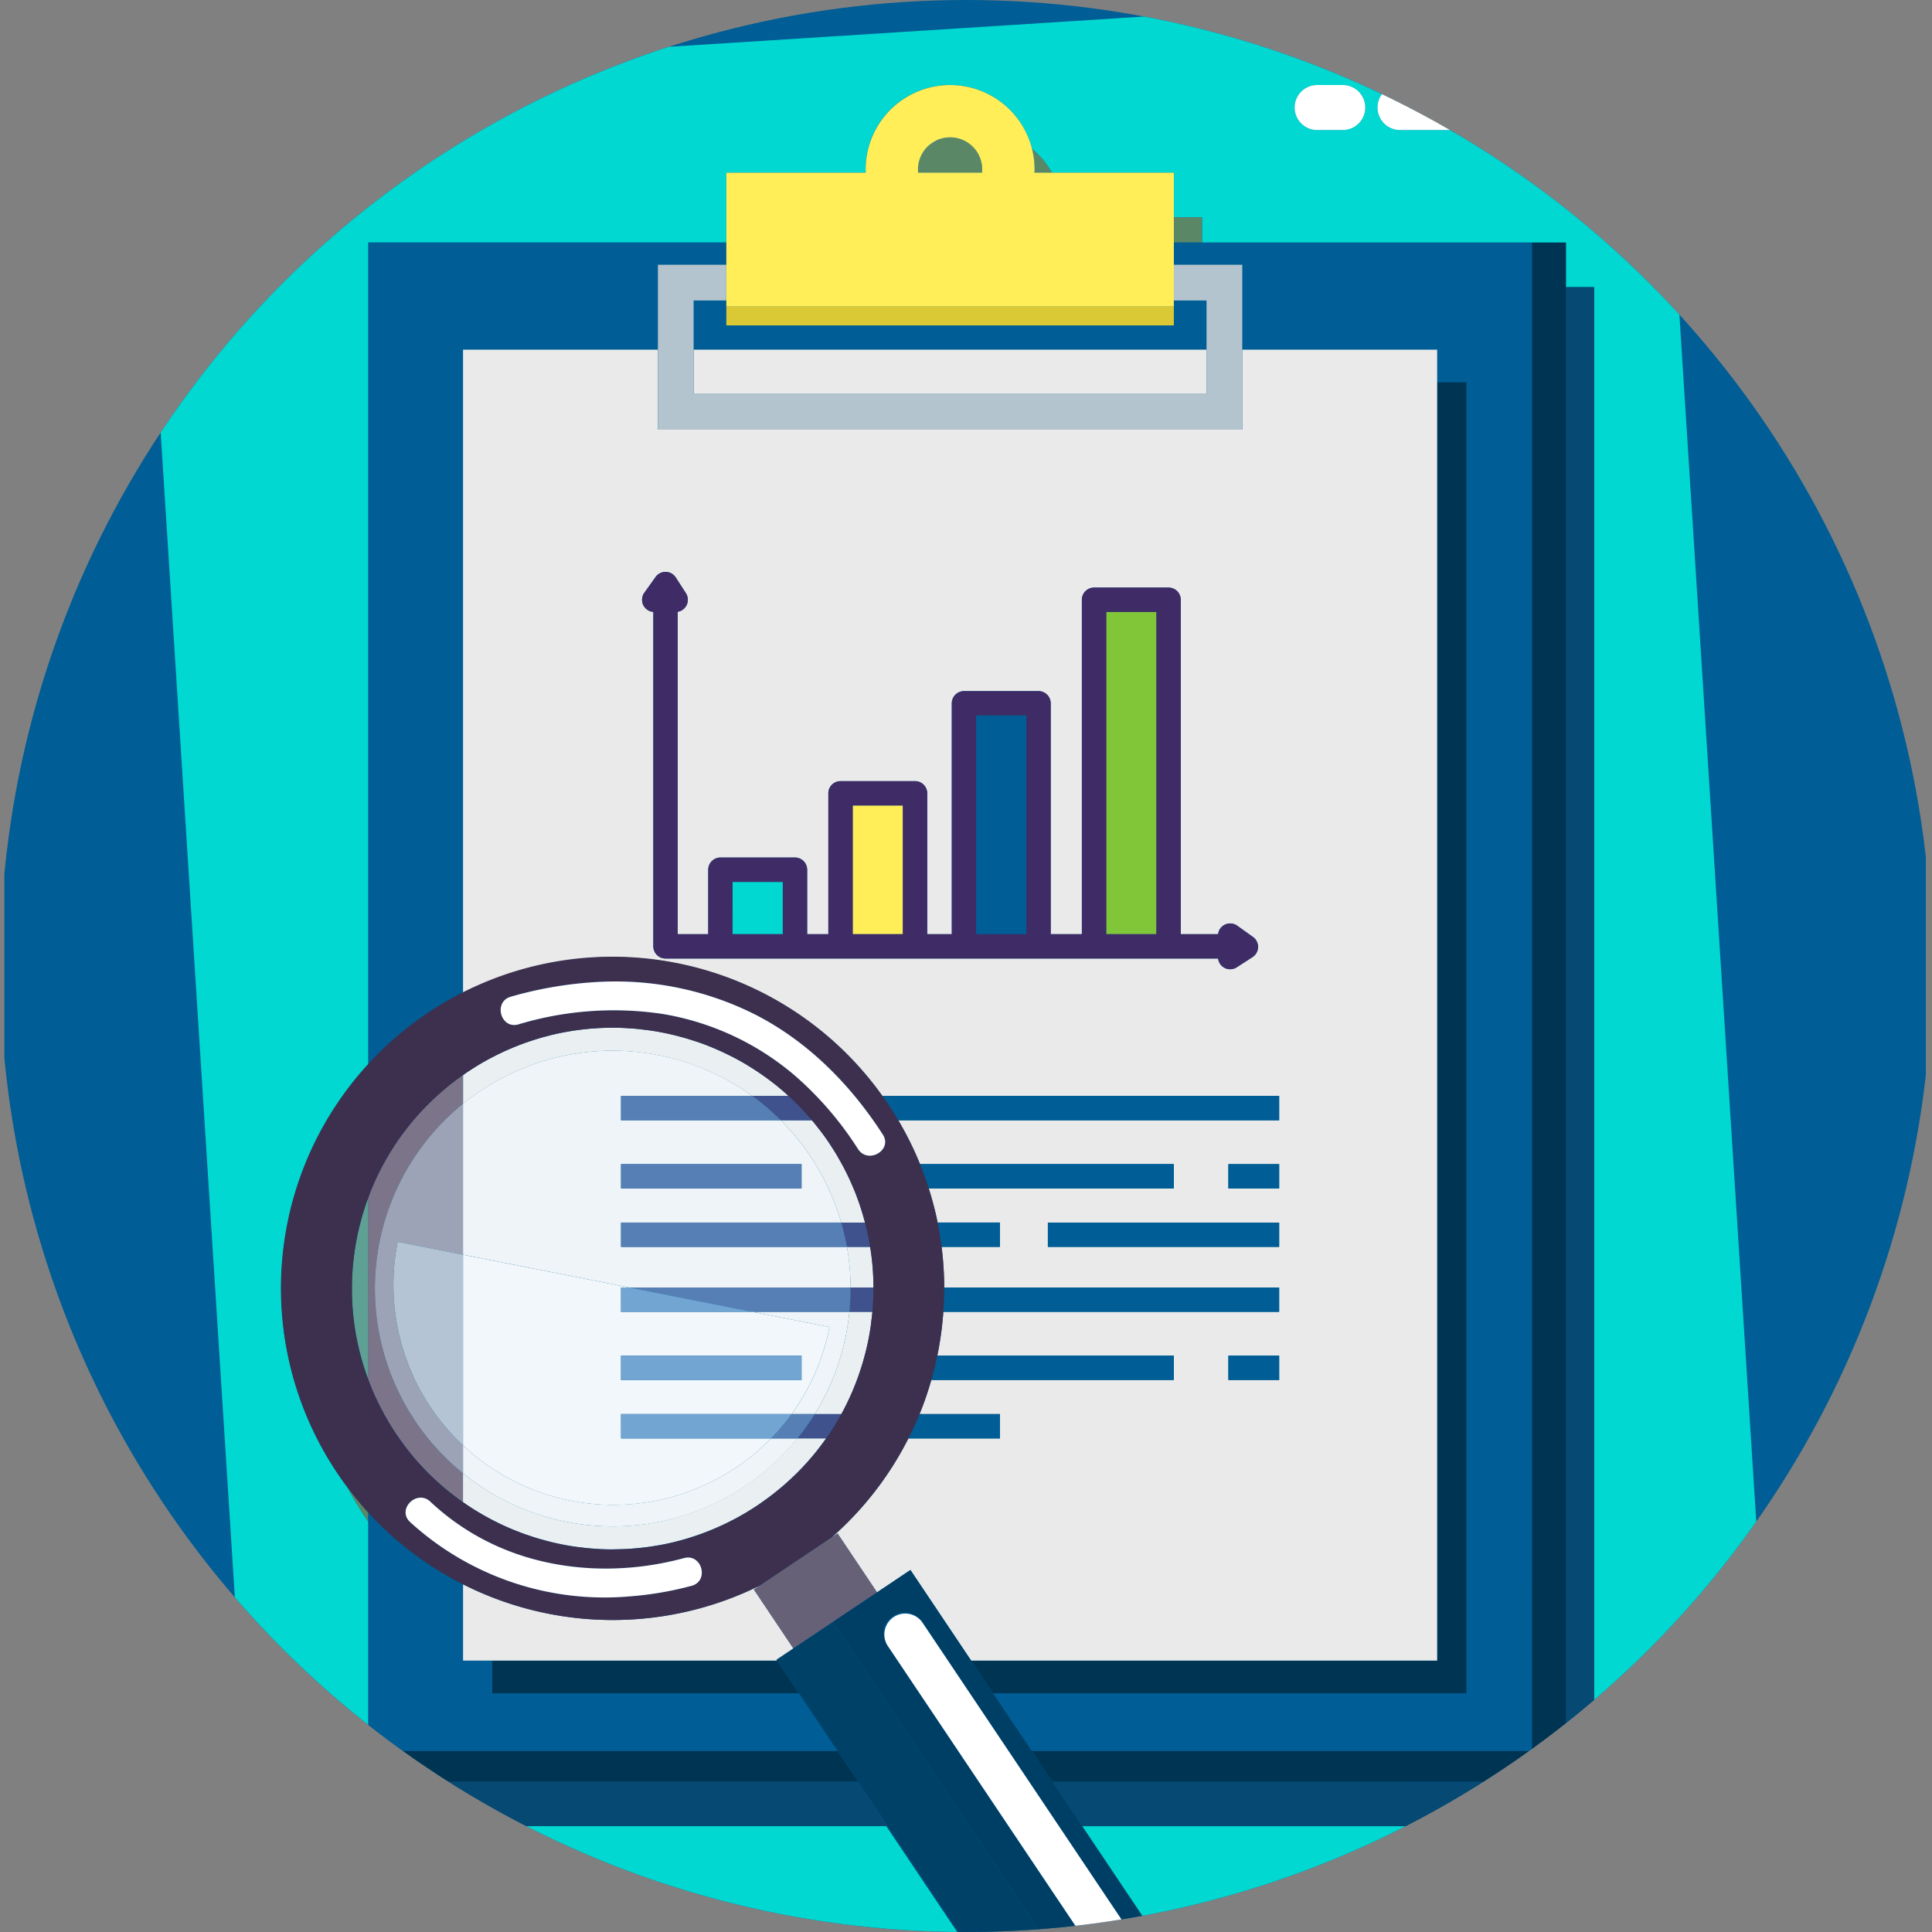 <svg xmlns="http://www.w3.org/2000/svg" xmlns:xlink="http://www.w3.org/1999/xlink" width="295" height="295" viewBox="0 0 295 295">
  <rect x="0" y="0" width="295" height="295" fill="#808080" stroke="none"/>
  <defs>
    <clipPath id="clip-path">
      <circle id="Elipse_5878" data-name="Elipse 5878" cx="147.5" cy="147.5" r="147.5" transform="translate(179.336 408)" fill="#fff"/>
    </clipPath>
  </defs>
  <g id="Enmascarar_grupo_87" data-name="Enmascarar grupo 87" transform="translate(-179.336 -408)" clip-path="url(#clip-path)">
    <g id="Grupo_1017050" data-name="Grupo 1017050" transform="translate(180 388.023)">
      <path id="Trazado_717244" data-name="Trazado 717244" d="M293.392,366.74H0V0H293.392V366.74" transform="translate(0.001 0.002)" fill="#005d95"/>
      <path id="Trazado_717245" data-name="Trazado 717245" d="M186.264,1983.638a8.751,8.751,0,1,0,2.81,17.033L188,1983.812A8.827,8.827,0,0,0,186.264,1983.638Z" transform="translate(-150.065 -1676.904)" fill="none"/>
      <path id="Trazado_717246" data-name="Trazado 717246" d="M326.885,186.259c-.041-.044-.072-.1-.114-.139a4.374,4.374,0,0,0-6.187,0,4.416,4.416,0,0,0-.47.57Z" transform="translate(-270.614 -156.257)" fill="none"/>
      <path id="Trazado_717247" data-name="Trazado 717247" d="M1652.072,294.525a8.751,8.751,0,1,0-6.187-14.938,8.889,8.889,0,0,0-.776.9l.727,11.417c.017.017.032.037.049.054A8.713,8.713,0,0,0,1652.072,294.525Z" transform="translate(-1390.723 -234.186)" fill="none"/>
      <path id="Trazado_717248" data-name="Trazado 717248" d="M1633.555,304.734a8.707,8.707,0,0,0,2.514,6.133l-.727-11.417A8.688,8.688,0,0,0,1633.555,304.734Z" transform="translate(-1380.955 -253.145)" fill="#9bcbac"/>
      <path id="Trazado_717249" data-name="Trazado 717249" d="M360.612,147.274a12.494,12.494,0,0,1,5.241-10.173l-1.523-23.913L170.274,125.546a6.256,6.256,0,1,1-11.218.714l-26.832,1.709L149.468,398.75a12.5,12.5,0,0,1,1.563,24.545l1.353,21.237,122.389-7.794-28.314-42.234h-74.8V387.7h-4.307V348.007c-.139-.2-.283-.4-.42-.6a51.194,51.194,0,0,1-2.724-4.581q-.815-1.086-1.582-2.225a50.628,50.628,0,0,1,4.726-62.383V152.694h54.66V142.026h21.291c-.006-.161-.025-.319-.025-.481a12.895,12.895,0,0,1,25.4-3.163,12.954,12.954,0,0,1,3.05,3.645h18.623v6.807h4.307v3.861h55.557V159.5h4.308v235H276.351L293.41,419.95c.118.291.223.577.32.859l3.987,5.948a11.956,11.956,0,0,1,.5,8.489l86.272-5.494L367.2,158.3A12.512,12.512,0,0,1,360.612,147.274ZM185.25,420.687h23.981a3.439,3.439,0,1,1,0,6.878H185.25a3.439,3.439,0,1,1,0-6.878Zm-12.66,0H176.5a3.439,3.439,0,0,1,0,6.878H172.59a3.439,3.439,0,1,1,0-6.878ZM316.14,135.521h-3.908a3.439,3.439,0,0,1,0-6.878h3.908a3.439,3.439,0,0,1,0,6.878Zm32.733,0h-23.98a3.439,3.439,0,1,1,0-6.878h23.98a3.439,3.439,0,1,1,0,6.878Z" transform="translate(-111.778 -95.685)" fill="#01d8d1"/>
      <path id="Trazado_717250" data-name="Trazado 717250" d="M245.325,1984.76l1.074,16.86a8.749,8.749,0,0,0-1.074-16.86Z" transform="translate(-207.39 -1677.853)" fill="#9bcbac"/>
      <path id="Trazado_717251" data-name="Trazado 717251" d="M314.866,196.979a4.375,4.375,0,1,0,7.583-2.955l-6.771.431A4.337,4.337,0,0,0,314.866,196.979Z" transform="translate(-266.178 -164.021)" fill="#9bcbac"/>
      <path id="Trazado_717252" data-name="Trazado 717252" d="M911.574,268.135a12.871,12.871,0,0,1,1.658-1.077A4.9,4.9,0,0,0,911.574,268.135Z" transform="translate(-770.616 -225.762)" fill="#9bcbac"/>
      <path id="Trazado_717253" data-name="Trazado 717253" d="M456.339,2108.656H480.32a3.439,3.439,0,1,0,0-6.878H456.339a3.439,3.439,0,1,0,0,6.878Z" transform="translate(-382.867 -1776.776)" fill="#fff"/>
      <path id="Trazado_717254" data-name="Trazado 717254" d="M374.468,2108.656h3.908a3.439,3.439,0,0,0,0-6.878h-3.908a3.439,3.439,0,1,0,0,6.878Z" transform="translate(-313.656 -1776.776)" fill="#fff"/>
      <path id="Trazado_717255" data-name="Trazado 717255" d="M1452.91,2212.154a3.439,3.439,0,1,0,0,6.878h23.981a3.439,3.439,0,1,0,0-6.878Z" transform="translate(-1225.337 -1870.084)" fill="#fff"/>
      <path id="Trazado_717256" data-name="Trazado 717256" d="M1371.039,2212.154a3.439,3.439,0,0,0,0,6.878h3.908a3.439,3.439,0,1,0,0-6.878Z" transform="translate(-1156.126 -1870.084)" fill="#fff"/>
      <path id="Trazado_717257" data-name="Trazado 717257" d="M1383.384,213.133H1359.4a3.439,3.439,0,1,0,0,6.878h23.98a3.439,3.439,0,1,0,0-6.878Z" transform="translate(-1146.289 -180.176)" fill="#fff"/>
      <path id="Trazado_717258" data-name="Trazado 717258" d="M1281.441,213.133h-3.908a3.439,3.439,0,0,0,0,6.878h3.908a3.439,3.439,0,0,0,0-6.878Z" transform="translate(-1077.078 -180.176)" fill="#fff"/>
      <path id="Trazado_717259" data-name="Trazado 717259" d="M353.653,1326.2c.051-.175.105-.348.159-.521C353.758,1325.855,353.7,1326.028,353.653,1326.2Z" transform="translate(-298.967 -1120.689)" fill="#5a8867"/>
      <path id="Trazado_717260" data-name="Trazado 717260" d="M344.4,1375c.012-.121.026-.242.039-.363C344.421,1374.755,344.407,1374.876,344.4,1375Z" transform="translate(-291.14 -1162.072)" fill="#5a8867"/>
      <rect id="Rectángulo_375559" data-name="Rectángulo 375559" width="4.307" height="3.861" transform="translate(178.574 53.148)" fill="#5a8867"/>
      <path id="Trazado_717261" data-name="Trazado 717261" d="M345.743,1363.168c.022-.159.044-.318.068-.477C345.787,1362.85,345.765,1363.009,345.743,1363.168Z" transform="translate(-292.28 -1151.975)" fill="#5a8867"/>
      <path id="Trazado_717262" data-name="Trazado 717262" d="M1015.06,279.759h2.667a12.953,12.953,0,0,0-3.05-3.645,12.883,12.883,0,0,1,.407,3.163C1015.085,279.44,1015.066,279.6,1015.06,279.759Z" transform="translate(-857.776 -233.418)" fill="#5a8867"/>
      <path id="Trazado_717263" data-name="Trazado 717263" d="M902.179,270.233h9.762c.015-.159.024-.319.024-.481a4.9,4.9,0,0,0-6.7-4.564,12.875,12.875,0,0,0-1.658,1.076,4.891,4.891,0,0,0-1.457,3.487C902.155,269.914,902.164,270.075,902.179,270.233Z" transform="translate(-762.653 -223.892)" fill="#5a8867"/>
      <path id="Trazado_717264" data-name="Trazado 717264" d="M513.328,1927.5l-3.987-5.947c3.189,9.324-5.031,14.216-5.031,14.216a19.331,19.331,0,0,1-2.49,1.423l-.029.014c-.263.124-.522.237-.777.342l-.053.022c-.25.1-.5.192-.739.275l-.063.022c-.242.081-.479.153-.713.217l-.059.016q-.353.094-.695.165l-.049.01q-.346.07-.681.117l-.032,0q-.343.047-.674.071h-.006a9.7,9.7,0,0,1-6.957-2.264l0,0c-.1-.083-.2-.164-.286-.245l-.014-.012c-.087-.078-.171-.154-.25-.229l-.024-.023c-.076-.073-.148-.143-.217-.212l-.026-.026c-.066-.067-.129-.132-.188-.2l-.029-.031c-.055-.06-.108-.118-.157-.173l-.031-.036c-.046-.052-.089-.1-.128-.149l-.027-.032c-.038-.045-.073-.088-.1-.127l-.022-.028-.079-.1-.021-.028-.053-.07-.014-.02-.044-.062-30.811-45.958h-70.49v6.806h74.8l28.314,42.234,2.5,3.725.044.063.014.019.053.07.02.027.077.1.026.033.1.121.034.039.123.145.034.039.155.17.032.035.183.189.031.033.212.207.029.028c.078.074.159.148.245.225l.021.017q.134.119.28.24l.01.008a10,10,0,0,0,3.738,1.957,9.592,9.592,0,0,0,3.213.3h.009q.33-.025.672-.07l.034-.005q.334-.046.679-.116l.051-.011c.227-.047.458-.1.692-.164l.062-.017q.351-.1.71-.216l.067-.023q.362-.123.735-.273l.06-.026c.253-.1.509-.215.769-.338l.039-.019q.4-.191.817-.415l-.006-.009a19.359,19.359,0,0,0,1.671-1,13.216,13.216,0,0,0,5.214-6.586A11.956,11.956,0,0,0,513.328,1927.5Z" transform="translate(-327.39 -1596.43)" fill="#064972"/>
      <path id="Trazado_717265" data-name="Trazado 717265" d="M348.027,1350.732c-.016.081-.034.162-.049.243.006-.03.01-.06.016-.09C348,1350.834,348.017,1350.784,348.027,1350.732Z" transform="translate(-294.169 -1141.866)" fill="#5a8867"/>
      <path id="Trazado_717266" data-name="Trazado 717266" d="M350.583,1337.592c.043-.175.091-.348.136-.522C350.674,1337.244,350.626,1337.417,350.583,1337.592Z" transform="translate(-296.372 -1130.316)" fill="#5a8867"/>
      <path id="Trazado_717267" data-name="Trazado 717267" d="M357.317,1315.111c.051-.15.1-.3.156-.448C357.42,1314.812,357.369,1314.962,357.317,1315.111Z" transform="translate(-302.064 -1111.374)" fill="#5a8867"/>
      <path id="Trazado_717268" data-name="Trazado 717268" d="M1034.781,640.887l4.563,6.806h78.173v-235h-4.308v228.2Z" transform="translate(-874.771 -348.873)" fill="#064972"/>
      <path id="Trazado_717269" data-name="Trazado 717269" d="M357.338,1485.757c-.078-.214-.155-.428-.228-.643C357.184,1485.329,357.261,1485.543,357.338,1485.757Z" transform="translate(-301.889 -1255.468)" fill="#5a8867"/>
      <path id="Trazado_717270" data-name="Trazado 717270" d="M353.421,1473.476c-.053-.173-.1-.347-.153-.521C353.318,1473.129,353.368,1473.3,353.421,1473.476Z" transform="translate(-298.641 -1245.189)" fill="#5a8867"/>
      <path id="Trazado_717271" data-name="Trazado 717271" d="M343.2,1400.45c0-.075,0-.15,0-.225C343.2,1400.3,343.2,1400.375,343.2,1400.45Z" transform="translate(-290.129 -1183.706)" fill="#5a8867"/>
      <path id="Trazado_717272" data-name="Trazado 717272" d="M350.257,1461.541q-.067-.266-.131-.534Q350.189,1461.274,350.257,1461.541Z" transform="translate(-295.985 -1235.089)" fill="#5a8867"/>
      <path id="Trazado_717273" data-name="Trazado 717273" d="M339.089,1598.242a51.206,51.206,0,0,0,2.724,4.581c.137.2.281.4.42.6v-1.387Q340.585,1600.234,339.089,1598.242Z" transform="translate(-286.655 -1351.103)" fill="#5a8867"/>
      <path id="Trazado_717274" data-name="Trazado 717274" d="M345.657,1437.253c-.015-.1-.028-.2-.042-.3C345.629,1437.053,345.642,1437.153,345.657,1437.253Z" transform="translate(-292.172 -1214.754)" fill="#5a8867"/>
      <path id="Trazado_717275" data-name="Trazado 717275" d="M343.436,1413.274a.059.059,0,0,1,0-.007A.059.059,0,0,0,343.436,1413.274Z" transform="translate(-290.33 -1194.731)" fill="#5a8867"/>
      <path id="Trazado_717276" data-name="Trazado 717276" d="M344.288,1425.585c0-.045-.01-.09-.014-.135C344.278,1425.495,344.283,1425.54,344.288,1425.585Z" transform="translate(-291.038 -1205.03)" fill="#5a8867"/>
      <path id="Trazado_717277" data-name="Trazado 717277" d="M347.82,1450.413c-.01-.052-.022-.1-.033-.156C347.8,1450.309,347.81,1450.361,347.82,1450.413Z" transform="translate(-294.008 -1226.001)" fill="#5a8867"/>
      <path id="Trazado_717278" data-name="Trazado 717278" d="M1090.81,598.986h-76.369l3.145,4.691h78.428v-235h-5.2Z" transform="translate(-857.576 -311.664)" fill="#003453"/>
      <path id="Trazado_717279" data-name="Trazado 717279" d="M431.075,1858.1H359.424v4.691h74.8Z" transform="translate(-303.845 -1570.781)" fill="#003453"/>
      <path id="Trazado_717280" data-name="Trazado 717280" d="M368.553,486.349a51.051,51.051,0,0,1,5.329-3.108V385.029H403.64V372.068h10.443v-3.4h-54.66V494.194A50.712,50.712,0,0,1,368.553,486.349Z" transform="translate(-303.845 -311.663)" fill="#005d95"/>
      <path id="Trazado_717281" data-name="Trazado 717281" d="M372.346,1280.771c.055-.107.114-.212.17-.318C372.46,1280.558,372.4,1280.664,372.346,1280.771Z" transform="translate(-314.769 -1082.453)" fill="#624153"/>
      <path id="Trazado_717282" data-name="Trazado 717282" d="M361.82,1304.2c.03-.075.059-.152.09-.227C361.879,1304.05,361.85,1304.126,361.82,1304.2Z" transform="translate(-305.871 -1102.339)" fill="#624153"/>
      <path id="Trazado_717283" data-name="Trazado 717283" d="M377.872,1270.055c.086-.148.172-.3.26-.444Q378,1269.833,377.872,1270.055Z" transform="translate(-319.441 -1073.289)" fill="#624153"/>
      <path id="Trazado_717284" data-name="Trazado 717284" d="M438.579,1601.681c-.193-.151-.388-.3-.578-.457C438.192,1601.38,438.385,1601.53,438.579,1601.681Z" transform="translate(-370.272 -1353.624)" fill="#624153"/>
      <path id="Trazado_717285" data-name="Trazado 717285" d="M447.779,1608.788q-.286-.2-.567-.414Q447.494,1608.583,447.779,1608.788Z" transform="translate(-378.059 -1359.668)" fill="#624153"/>
      <path id="Trazado_717286" data-name="Trazado 717286" d="M424.518,1210.6c.21-.2.424-.391.639-.584Q424.833,1210.3,424.518,1210.6Z" transform="translate(-358.874 -1022.907)" fill="#624153"/>
      <path id="Trazado_717287" data-name="Trazado 717287" d="M391.933,1247.668c.138-.191.282-.376.423-.564C392.215,1247.292,392.07,1247.478,391.933,1247.668Z" transform="translate(-331.328 -1054.262)" fill="#624153"/>
      <path id="Trazado_717288" data-name="Trazado 717288" d="M433.564,1203.123c.187-.159.372-.321.561-.476C433.935,1202.8,433.751,1202.964,433.564,1203.123Z" transform="translate(-366.521 -1016.679)" fill="#624153"/>
      <path id="Trazado_717289" data-name="Trazado 717289" d="M445.756,1194.162c.145-.109.293-.213.44-.32C446.049,1193.949,445.9,1194.054,445.756,1194.162Z" transform="translate(-376.828 -1009.236)" fill="#624153"/>
      <path id="Trazado_717290" data-name="Trazado 717290" d="M405.745,1229.629c.2-.228.393-.457.6-.68C406.138,1229.173,405.942,1229.4,405.745,1229.629Z" transform="translate(-343.004 -1038.914)" fill="#624153"/>
      <path id="Trazado_717291" data-name="Trazado 717291" d="M398.626,1238.259q.269-.34.545-.673Q398.9,1237.92,398.626,1238.259Z" transform="translate(-336.986 -1046.216)" fill="#624153"/>
      <path id="Trazado_717292" data-name="Trazado 717292" d="M1003.9,372.068h10.444v12.961H1044.1v4.992h4.461V590.188H976.3l5.9,8.8h76.369V368.672H1003.9Z" transform="translate(-825.33 -311.664)" fill="#005d95"/>
      <path id="Trazado_717293" data-name="Trazado 717293" d="M367.337,1510.428c-.09-.186-.183-.369-.27-.556C367.154,1510.058,367.247,1510.243,367.337,1510.428Z" transform="translate(-310.307 -1276.398)" fill="#624153"/>
      <path id="Trazado_717294" data-name="Trazado 717294" d="M361.277,1496.309c-.1-.231-.185-.465-.276-.7C361.092,1495.844,361.181,1496.078,361.277,1496.309Z" transform="translate(-305.179 -1264.342)" fill="#624153"/>
      <path id="Trazado_717295" data-name="Trazado 717295" d="M378.938,1532.383c-.071-.118-.137-.238-.207-.356C378.8,1532.146,378.867,1532.265,378.938,1532.383Z" transform="translate(-320.167 -1295.127)" fill="#624153"/>
      <path id="Trazado_717296" data-name="Trazado 717296" d="M372.637,1521.067q-.155-.286-.306-.574Q372.481,1520.781,372.637,1521.067Z" transform="translate(-314.757 -1285.376)" fill="#624153"/>
      <path id="Trazado_717297" data-name="Trazado 717297" d="M415.187,1217.814q-.481.471-.944.955Q414.707,1218.283,415.187,1217.814Z" transform="translate(-350.188 -1029.501)" fill="#624153"/>
      <path id="Trazado_717298" data-name="Trazado 717298" d="M431.074,1659.173l-5.9-8.8H378.344v-4.992h-4.462v-11.646a50.259,50.259,0,0,1-14.459-10.952v36.388Z" transform="translate(-303.845 -1371.851)" fill="#005d95"/>
      <path id="Trazado_717299" data-name="Trazado 717299" d="M410.613,1575.273c-.172-.182-.345-.364-.513-.55C410.269,1574.91,410.441,1575.091,410.613,1575.273Z" transform="translate(-346.685 -1331.221)" fill="#624153"/>
      <path id="Trazado_717300" data-name="Trazado 717300" d="M418.538,1583.561c-.2-.191-.39-.384-.583-.579C418.148,1583.177,418.341,1583.371,418.538,1583.561Z" transform="translate(-353.326 -1338.203)" fill="#624153"/>
      <path id="Trazado_717301" data-name="Trazado 717301" d="M386.5,1544.466c.053.079.11.153.163.231-.074-.109-.151-.216-.224-.326C386.463,1544.4,386.481,1544.435,386.5,1544.466Z" transform="translate(-326.686 -1305.562)" fill="#624153"/>
      <path id="Trazado_717302" data-name="Trazado 717302" d="M680.639,433.406h78.316V425.9h-4.99v3.8H685.63v-3.8h-4.99Z" transform="translate(-575.391 -360.04)" fill="#005d95"/>
      <path id="Trazado_717303" data-name="Trazado 717303" d="M427.239,1591.881c-.225-.2-.446-.4-.666-.6C426.794,1591.479,427.014,1591.683,427.239,1591.881Z" transform="translate(-360.611 -1345.214)" fill="#624153"/>
      <path id="Trazado_717304" data-name="Trazado 717304" d="M401.572,1564.808c-.084-.1-.163-.205-.246-.307C401.409,1564.6,401.489,1564.707,401.572,1564.808Z" transform="translate(-339.268 -1322.579)" fill="#624153"/>
      <path id="Trazado_717305" data-name="Trazado 717305" d="M393.688,1554.655c-.111-.147-.22-.3-.329-.443C393.468,1554.36,393.578,1554.509,393.688,1554.655Z" transform="translate(-332.533 -1313.881)" fill="#624153"/>
      <path id="Trazado_717306" data-name="Trazado 717306" d="M384.081,1260.063c.088-.137.173-.276.263-.412C384.254,1259.787,384.169,1259.926,384.081,1260.063Z" transform="translate(-324.69 -1064.869)" fill="#624153"/>
      <path id="Trazado_717307" data-name="Trazado 717307" d="M954.653,701.912,958,706.9h72.269V506.738h-4.461V701.912Z" transform="translate(-807.033 -428.38)" fill="#003453"/>
      <path id="Trazado_717308" data-name="Trazado 717308" d="M481.785,1768.924v4.992h46.832l-3.347-4.992Z" transform="translate(-407.285 -1495.392)" fill="#003453"/>
      <rect id="Rectángulo_375560" data-name="Rectángulo 375560" width="78.316" height="6.763" transform="translate(105.249 73.366)" fill="#e9eae9"/>
      <path id="Trazado_717309" data-name="Trazado 717309" d="M456.812,1615.128c-.3-.193-.6-.391-.891-.592C456.216,1614.737,456.512,1614.936,456.812,1615.128Z" transform="translate(-385.421 -1364.878)" fill="#e9eae9"/>
      <path id="Trazado_717310" data-name="Trazado 717310" d="M467.911,1622.206q-.416-.239-.824-.488C467.36,1621.884,467.634,1622.047,467.911,1622.206Z" transform="translate(-394.86 -1370.949)" fill="#e9eae9"/>
      <path id="Trazado_717311" data-name="Trazado 717311" d="M478.469,1628.235q.387.208.777.408Q478.855,1628.443,478.469,1628.235Z" transform="translate(-404.482 -1376.458)" fill="#e9eae9"/>
      <path id="Trazado_717312" data-name="Trazado 717312" d="M455.842,1186.821c-.093.063-.181.13-.273.193.171-.116.342-.233.515-.347C456,1186.72,455.922,1186.767,455.842,1186.821Z" transform="translate(-385.123 -1003.17)" fill="#e9eae9"/>
      <path id="Trazado_717313" data-name="Trazado 717313" d="M466.669,1180.508c.122-.074.241-.152.363-.225C466.91,1180.356,466.79,1180.434,466.669,1180.508Z" transform="translate(-394.507 -997.774)" fill="#e9eae9"/>
      <path id="Trazado_717314" data-name="Trazado 717314" d="M502.533,1639.628c-.27-.105-.54-.211-.807-.321C501.993,1639.418,502.263,1639.523,502.533,1639.628Z" transform="translate(-424.143 -1385.818)" fill="#e9eae9"/>
      <path id="Trazado_717315" data-name="Trazado 717315" d="M514.533,1644.223c-.307-.1-.613-.2-.916-.31C513.921,1644.022,514.227,1644.122,514.533,1644.223Z" transform="translate(-434.195 -1389.712)" fill="#e9eae9"/>
      <path id="Trazado_717316" data-name="Trazado 717316" d="M490.791,1634.447c-.257-.115-.513-.232-.766-.353C490.279,1634.215,490.534,1634.331,490.791,1634.447Z" transform="translate(-414.251 -1381.411)" fill="#e9eae9"/>
      <path id="Trazado_717317" data-name="Trazado 717317" d="M606.313,1658.744c-.5.027-1.006.039-1.512.047C605.3,1658.783,605.808,1658.771,606.313,1658.744Z" transform="translate(-511.279 -1402.249)" fill="#e9eae9"/>
      <path id="Trazado_717318" data-name="Trazado 717318" d="M735.957,1614.681c.072-.048.139-.1.211-.149q-.841.571-1.71,1.1C734.961,1615.326,735.462,1615.012,735.957,1614.681Z" transform="translate(-620.886 -1364.874)" fill="#e9eae9"/>
      <path id="Trazado_717319" data-name="Trazado 717319" d="M599.179,1659.118c-.058,0-.117,0-.175,0C599.063,1659.115,599.121,1659.118,599.179,1659.118Z" transform="translate(-506.379 -1402.562)" fill="#e9eae9"/>
      <path id="Trazado_717320" data-name="Trazado 717320" d="M709.217,1630.192q-.907.471-1.839.9Q708.3,1630.666,709.217,1630.192Z" transform="translate(-597.995 -1378.112)" fill="#e9eae9"/>
      <path id="Trazado_717321" data-name="Trazado 717321" d="M722.484,1622.271q-.988.595-2.01,1.132Q721.489,1622.868,722.484,1622.271Z" transform="translate(-609.066 -1371.416)" fill="#e9eae9"/>
      <path id="Trazado_717322" data-name="Trazado 717322" d="M695.523,1637.172q-.829.367-1.676.7Q694.691,1637.542,695.523,1637.172Z" transform="translate(-586.556 -1384.013)" fill="#e9eae9"/>
      <path id="Trazado_717323" data-name="Trazado 717323" d="M585.725,1658.654c-.127-.007-.255-.02-.382-.028C585.47,1658.634,585.6,1658.647,585.725,1658.654Z" transform="translate(-494.83 -1402.15)" fill="#e9eae9"/>
      <path id="Trazado_717324" data-name="Trazado 717324" d="M650.744,1651.582q-1.092.272-2.2.48Q649.645,1651.854,650.744,1651.582Z" transform="translate(-548.254 -1396.195)" fill="#e9eae9"/>
      <path id="Trazado_717325" data-name="Trazado 717325" d="M570.863,1657.313c-.284-.028-.569-.07-.854-.1C570.294,1657.243,570.577,1657.285,570.863,1657.313Z" transform="translate(-481.867 -1400.952)" fill="#e9eae9"/>
      <path id="Trazado_717326" data-name="Trazado 717326" d="M526.884,1648.255c-.389-.105-.779-.21-1.162-.327C526.107,1648.045,526.5,1648.149,526.884,1648.255Z" transform="translate(-444.428 -1393.106)" fill="#e9eae9"/>
      <path id="Trazado_717327" data-name="Trazado 717327" d="M621.744,1657.528q-.678.075-1.361.126Q621.064,1657.6,621.744,1657.528Z" transform="translate(-524.452 -1401.221)" fill="#e9eae9"/>
      <path id="Trazado_717328" data-name="Trazado 717328" d="M773.223,1586.172q-.633.614-1.292,1.2Q772.593,1586.785,773.223,1586.172Z" transform="translate(-652.566 -1340.899)" fill="#e9eae9"/>
      <path id="Trazado_717329" data-name="Trazado 717329" d="M785.468,1562.18a39.752,39.752,0,0,1-3.047,3.391A39.475,39.475,0,0,0,785.468,1562.18Z" transform="translate(-661.434 -1320.617)" fill="#e9eae9"/>
      <path id="Trazado_717330" data-name="Trazado 717330" d="M636.244,1655.274c-.534.093-1.07.178-1.609.249C635.172,1655.452,635.708,1655.367,636.244,1655.274Z" transform="translate(-536.5 -1399.316)" fill="#e9eae9"/>
      <path id="Trazado_717331" data-name="Trazado 717331" d="M479.3,1172.633c-.218.113-.437.224-.654.34C478.866,1172.857,479.085,1172.746,479.3,1172.633Z" transform="translate(-404.635 -991.307)" fill="#e9eae9"/>
      <path id="Trazado_717332" data-name="Trazado 717332" d="M804.313,1550.875q-.559.785-1.153,1.539Q803.756,1551.657,804.313,1550.875Z" transform="translate(-678.966 -1311.06)" fill="#e9eae9"/>
      <path id="Trazado_717333" data-name="Trazado 717333" d="M853.4,1440.645q.2-.988.339-1.986c-.1.658-.207,1.316-.337,1.976Z" transform="translate(-721.437 -1216.196)" fill="#e9eae9"/>
      <path id="Trazado_717334" data-name="Trazado 717334" d="M762.117,1596.589q-.609.524-1.239,1.022Q761.509,1597.11,762.117,1596.589Z" transform="translate(-643.222 -1349.705)" fill="#e9eae9"/>
      <path id="Trazado_717335" data-name="Trazado 717335" d="M538.112,1651.37q1.925.482,3.89.774-.955-.141-1.914-.329C539.421,1651.683,538.763,1651.533,538.112,1651.37Z" transform="translate(-454.903 -1396.015)" fill="#e9eae9"/>
      <path id="Trazado_717336" data-name="Trazado 717336" d="M750.331,1605.977c-.42.322-.849.631-1.282.936C749.484,1606.607,749.913,1606.3,750.331,1605.977Z" transform="translate(-633.222 -1357.642)" fill="#e9eae9"/>
      <path id="Trazado_717337" data-name="Trazado 717337" d="M828.389,1520.22q-.088.169-.176.337Q828.3,1520.389,828.389,1520.22Z" transform="translate(-700.145 -1285.145)" fill="#e9eae9"/>
      <path id="Trazado_717338" data-name="Trazado 717338" d="M500.8,1705.135l2.577-1.728-6.03-8.994.931-.624a50.622,50.622,0,0,1-45.343-.178v11.646h47.947Z" transform="translate(-382.894 -1431.725)" fill="#e9eae9"/>
      <path id="Trazado_717339" data-name="Trazado 717339" d="M681.426,1642.866q-.843.315-1.7.592Q680.579,1643.182,681.426,1642.866Z" transform="translate(-574.616 -1388.827)" fill="#e9eae9"/>
      <path id="Trazado_717340" data-name="Trazado 717340" d="M516.146,664.208l5.1-3.417,9.271,13.829h71.155V474.453H571.912v12.216H482.69V474.453H452.932v98.212a50.606,50.606,0,0,1,64.034,15.741h60.58v3.718H519.394a50.68,50.68,0,0,1,3.317,6.691h38.757v3.718H524.042a50.21,50.21,0,0,1,1.354,5.2h9.514v3.718H526a50.6,50.6,0,0,1,.4,6.2h51.141v3.718H526.269a50.873,50.873,0,0,1-.92,6.691h36.12v3.717H524.432a50.813,50.813,0,0,1-1.792,5.2h12.269V640.7H520.933a50.261,50.261,0,0,1-11.749,15.139l.932-.625Zm57.331-97-2.4,1.549a1.847,1.847,0,0,1-2.847-1.335H483.849a1.859,1.859,0,0,1-1.859-1.859V514.493a1.849,1.849,0,0,1-1.369-2.928l1.716-2.4a1.859,1.859,0,0,1,3.074.073l1.55,2.4a1.858,1.858,0,0,1-1.253,2.841V563.7h4.666v-9.839a1.859,1.859,0,0,1,1.859-1.859h11.382a1.859,1.859,0,0,1,1.859,1.859V563.7h3.239V542.2a1.859,1.859,0,0,1,1.859-1.859h11.38a1.859,1.859,0,0,1,1.859,1.859V563.7h3.754V528.454a1.859,1.859,0,0,1,1.859-1.859H540.8a1.859,1.859,0,0,1,1.859,1.859V563.7h4.761V512.646a1.859,1.859,0,0,1,1.859-1.859h11.38a1.859,1.859,0,0,1,1.859,1.859V563.7h5.709a1.834,1.834,0,0,1,.325-.856,1.859,1.859,0,0,1,2.593-.431l2.4,1.717a1.859,1.859,0,0,1-.074,3.074Zm4.069,44.248H542.23v-3.717h35.315Zm0-8.922h-7.752v-3.718h7.752Zm-7.752,25.527h7.752v3.718h-7.752Z" transform="translate(-382.894 -401.087)" fill="#e9eae9"/>
      <path id="Trazado_717341" data-name="Trazado 717341" d="M856.394,1425.978c-.036.373-.085.747-.131,1.12C856.309,1426.725,856.358,1426.353,856.394,1425.978Z" transform="translate(-723.857 -1205.476)" fill="#e9eae9"/>
      <path id="Trazado_717342" data-name="Trazado 717342" d="M834,1509.832c-.028.06-.057.119-.085.179C833.939,1509.951,833.968,1509.892,834,1509.832Z" transform="translate(-704.962 -1276.364)" fill="#e9eae9"/>
      <path id="Trazado_717343" data-name="Trazado 717343" d="M847.106,1473.972c-.046.157-.093.313-.141.469Q847.037,1474.207,847.106,1473.972Z" transform="translate(-715.997 -1246.049)" fill="#e9eae9"/>
      <path id="Trazado_717344" data-name="Trazado 717344" d="M850.266,1462.633c-.038.156-.081.311-.12.466C850.186,1462.944,850.229,1462.789,850.266,1462.633Z" transform="translate(-718.686 -1236.463)" fill="#e9eae9"/>
      <path id="Trazado_717345" data-name="Trazado 717345" d="M843.508,1485.785c-.037.107-.073.216-.111.323C843.435,1486,843.47,1485.892,843.508,1485.785Z" transform="translate(-712.981 -1256.035)" fill="#e9eae9"/>
      <path id="Trazado_717346" data-name="Trazado 717346" d="M642.593,1147.68a40.126,40.126,0,0,0-4.319-.892q.952.141,1.907.328C641,1147.277,641.8,1147.472,642.593,1147.68Z" transform="translate(-539.576 -969.458)" fill="#e9eae9"/>
      <path id="Trazado_717347" data-name="Trazado 717347" d="M735.55,1182.147q.8.489,1.566,1.012Q736.343,1182.633,735.55,1182.147Z" transform="translate(-621.81 -999.349)" fill="#e9eae9"/>
      <path id="Trazado_717348" data-name="Trazado 717348" d="M686.133,1158.6c.725.254,1.436.533,2.139.825C687.565,1159.126,686.854,1158.848,686.133,1158.6Z" transform="translate(-580.035 -979.439)" fill="#e9eae9"/>
      <path id="Trazado_717349" data-name="Trazado 717349" d="M823.96,1273.245c.261.453.519.908.762,1.371C824.48,1274.155,824.222,1273.7,823.96,1273.245Z" transform="translate(-696.549 -1076.361)" fill="#e9eae9"/>
      <path id="Trazado_717350" data-name="Trazado 717350" d="M761.6,1200.391q.973.78,1.891,1.619C762.877,1201.449,762.248,1200.907,761.6,1200.391Z" transform="translate(-643.834 -1014.772)" fill="#e9eae9"/>
      <path id="Trazado_717351" data-name="Trazado 717351" d="M815.631,1259.695c.344.521.68,1.047,1,1.584C816.312,1260.745,815.977,1260.218,815.631,1259.695Z" transform="translate(-689.508 -1064.906)" fill="#e9eae9"/>
      <path id="Trazado_717352" data-name="Trazado 717352" d="M705.065,1166.152q.756.334,1.492.7Q705.818,1166.486,705.065,1166.152Z" transform="translate(-596.039 -985.828)" fill="#e9eae9"/>
      <path id="Trazado_717353" data-name="Trazado 717353" d="M719.29,1172.921q1.019.528,2,1.108Q720.305,1173.445,719.29,1172.921Z" transform="translate(-608.065 -991.55)" fill="#e9eae9"/>
      <path id="Trazado_717354" data-name="Trazado 717354" d="M749.28,1191.18c.6.426,1.2.864,1.771,1.322C750.472,1192.042,749.88,1191.6,749.28,1191.18Z" transform="translate(-633.417 -1006.985)" fill="#e9eae9"/>
      <path id="Trazado_717355" data-name="Trazado 717355" d="M797.982,1235.989c.359.429.7.869,1.046,1.312C798.686,1236.856,798.339,1236.416,797.982,1235.989Z" transform="translate(-674.588 -1044.865)" fill="#e9eae9"/>
      <path id="Trazado_717356" data-name="Trazado 717356" d="M855.491,1363.553c.024.159.046.319.068.478Q855.526,1363.792,855.491,1363.553Z" transform="translate(-723.205 -1152.704)" fill="#e9eae9"/>
      <path id="Trazado_717357" data-name="Trazado 717357" d="M665.842,1647.646q-.993.308-2,.565C664.509,1648.042,665.177,1647.852,665.842,1647.646Z" transform="translate(-561.188 -1392.867)" fill="#e9eae9"/>
      <path id="Trazado_717358" data-name="Trazado 717358" d="M857.032,1376.008c.011.109.024.217.033.326C857.056,1376.226,857.043,1376.117,857.032,1376.008Z" transform="translate(-724.507 -1163.233)" fill="#e9eae9"/>
      <path id="Trazado_717359" data-name="Trazado 717359" d="M846.481,1324.5c.148.47.285.945.416,1.422C846.767,1325.448,846.63,1324.974,846.481,1324.5Z" transform="translate(-715.588 -1119.692)" fill="#e9eae9"/>
      <path id="Trazado_717360" data-name="Trazado 717360" d="M836.617,1298.269c.206.468.405.94.593,1.417C837.023,1299.211,836.824,1298.739,836.617,1298.269Z" transform="translate(-707.249 -1097.515)" fill="#e9eae9"/>
      <path id="Trazado_717361" data-name="Trazado 717361" d="M830.645,1285.621c.233.461.461.924.676,1.394C831.107,1286.547,830.879,1286.083,830.645,1285.621Z" transform="translate(-702.201 -1086.823)" fill="#e9eae9"/>
      <path id="Trazado_717362" data-name="Trazado 717362" d="M841.905,1311.25q.265.706.5,1.422Q842.172,1311.958,841.905,1311.25Z" transform="translate(-711.72 -1108.489)" fill="#e9eae9"/>
      <path id="Trazado_717363" data-name="Trazado 717363" d="M807.9,1248.656q-.6-.892-1.237-1.74.643.856,1.24,1.745Z" transform="translate(-681.93 -1054.103)" fill="#e9eae9"/>
      <path id="Trazado_717364" data-name="Trazado 717364" d="M524.633,1154.213q.4-.124.8-.241C525.168,1154.049,524.9,1154.13,524.633,1154.213Z" transform="translate(-443.508 -975.531)" fill="#e9eae9"/>
      <path id="Trazado_717365" data-name="Trazado 717365" d="M536.3,1151.278c.223-.058.445-.119.669-.173C536.744,1151.159,536.522,1151.22,536.3,1151.278Z" transform="translate(-453.37 -973.108)" fill="#e9eae9"/>
      <path id="Trazado_717366" data-name="Trazado 717366" d="M513.73,1157.623c.272-.1.547-.188.822-.28C514.277,1157.435,514,1157.525,513.73,1157.623Z" transform="translate(-434.291 -978.381)" fill="#e9eae9"/>
      <path id="Trazado_717367" data-name="Trazado 717367" d="M670.662,1153.772q.969.272,1.914.59Q671.626,1154.043,670.662,1153.772Z" transform="translate(-566.956 -975.362)" fill="#e9eae9"/>
      <path id="Trazado_717368" data-name="Trazado 717368" d="M551.4,1148.393c.123-.024.247-.043.371-.066C551.647,1148.35,551.523,1148.369,551.4,1148.393Z" transform="translate(-466.136 -970.759)" fill="#e9eae9"/>
      <path id="Trazado_717369" data-name="Trazado 717369" d="M562.971,1146.429c.159-.024.32-.044.48-.066C563.291,1146.385,563.131,1146.406,562.971,1146.429Z" transform="translate(-475.918 -969.099)" fill="#e9eae9"/>
      <path id="Trazado_717370" data-name="Trazado 717370" d="M588.674,1144.269l.067,0Z" transform="translate(-497.646 -967.325)" fill="#e9eae9"/>
      <path id="Trazado_717371" data-name="Trazado 717371" d="M575.039,1145.09c.134-.013.269-.027.4-.04C575.308,1145.062,575.173,1145.076,575.039,1145.09Z" transform="translate(-486.12 -967.989)" fill="#e9eae9"/>
      <path id="Trazado_717372" data-name="Trazado 717372" d="M488.827,1167.7c.251-.121.5-.242.756-.358C489.33,1167.457,489.078,1167.577,488.827,1167.7Z" transform="translate(-413.239 -986.833)" fill="#e9eae9"/>
      <path id="Trazado_717373" data-name="Trazado 717373" d="M601.413,1144.013h0Z" transform="translate(-508.415 -967.112)" fill="#e9eae9"/>
      <path id="Trazado_717374" data-name="Trazado 717374" d="M499.454,1162.263q.564-.242,1.136-.468Q500.019,1162.019,499.454,1162.263Z" transform="translate(-422.222 -982.144)" fill="#e9eae9"/>
      <path id="Trazado_717375" data-name="Trazado 717375" d="M613.751,1144.352c.061,0,.122.01.183.013C613.873,1144.362,613.812,1144.355,613.751,1144.352Z" transform="translate(-518.845 -967.399)" fill="#e9eae9"/>
      <path id="Trazado_717376" data-name="Trazado 717376" d="M626.025,1145.277c.195.02.391.049.587.072C626.416,1145.326,626.221,1145.3,626.025,1145.277Z" transform="translate(-529.222 -968.18)" fill="#e9eae9"/>
      <path id="Trazado_717377" data-name="Trazado 717377" d="M645.374,415.809H734.6V390.631H724.153v5.453h4.99v14.271H650.827V396.085h4.99v-5.453H645.374v25.178Z" transform="translate(-545.579 -330.227)" fill="#b4c4ce"/>
      <rect id="Rectángulo_375561" data-name="Rectángulo 375561" width="7.664" height="7.98" transform="translate(111.197 154.636)" fill="#01d8d1"/>
      <rect id="Rectángulo_375562" data-name="Rectángulo 375562" width="7.663" height="33.39" transform="translate(148.388 129.225)" fill="#005d95"/>
      <rect id="Rectángulo_375563" data-name="Rectángulo 375563" width="7.663" height="49.198" transform="translate(168.248 113.418)" fill="#81c539"/>
      <rect id="Rectángulo_375564" data-name="Rectángulo 375564" width="7.663" height="19.649" transform="translate(129.536 142.967)" fill="#ffee58"/>
      <path id="Trazado_717378" data-name="Trazado 717378" d="M723.028,749.648l-2.4-1.717a1.859,1.859,0,0,0-2.593.431,1.836,1.836,0,0,0-.325.856H712V698.161a1.859,1.859,0,0,0-1.859-1.859h-11.38a1.859,1.859,0,0,0-1.859,1.859v51.056h-4.761V713.969a1.859,1.859,0,0,0-1.859-1.859H678.9a1.859,1.859,0,0,0-1.859,1.859v35.249h-3.754V727.71a1.859,1.859,0,0,0-1.859-1.859H660.05a1.859,1.859,0,0,0-1.859,1.859v21.508h-3.239v-9.839a1.859,1.859,0,0,0-1.859-1.859H641.711a1.859,1.859,0,0,0-1.859,1.859v9.839h-4.666V699.993a1.858,1.858,0,0,0,1.253-2.841l-1.55-2.4a1.859,1.859,0,0,0-3.074-.073l-1.716,2.4a1.849,1.849,0,0,0,1.369,2.928v51.069a1.859,1.859,0,0,0,1.859,1.859h84.381a1.847,1.847,0,0,0,2.847,1.335l2.4-1.549a1.859,1.859,0,0,0,.074-3.074ZM700.62,700.02h7.663v49.2H700.62Zm-19.86,15.807h7.663v33.39h-7.664Zm-18.853,13.741h7.663v19.649h-7.663Zm-18.339,11.669h7.664v7.98h-7.665Z" transform="translate(-532.373 -586.602)" fill="#3f2c66"/>
      <path id="Trazado_717379" data-name="Trazado 717379" d="M927.616,1211.386h-60.58c.29.406.586.806.866,1.224.55.821,1.066,1.654,1.562,2.494h58.152Z" transform="translate(-732.965 -1024.067)" fill="#005d95"/>
      <path id="Trazado_717380" data-name="Trazado 717380" d="M775.765,1212.67q.733.68,1.43,1.4Q776.495,1213.347,775.765,1212.67Z" transform="translate(-655.807 -1025.152)" fill="#3f2c66"/>
      <path id="Trazado_717381" data-name="Trazado 717381" d="M787.52,1224.3q.691.73,1.344,1.493Q788.207,1225.025,787.52,1224.3Z" transform="translate(-665.744 -1034.983)" fill="#3f2c66"/>
      <path id="Trazado_717382" data-name="Trazado 717382" d="M942.95,1278.7H904.193c.5,1.227.935,2.468,1.331,3.718H942.95Z" transform="translate(-764.376 -1080.975)" fill="#005d95"/>
      <rect id="Rectángulo_375565" data-name="Rectángulo 375565" width="7.752" height="3.718" transform="translate(186.9 197.728)" fill="#005d95"/>
      <path id="Trazado_717383" data-name="Trazado 717383" d="M853.2,1350.539c.06.295.113.592.166.889C853.313,1351.131,853.26,1350.835,853.2,1350.539Z" transform="translate(-721.268 -1141.703)" fill="#3f2c66"/>
      <path id="Trazado_717384" data-name="Trazado 717384" d="M850.377,1338.154c.084.329.159.66.235.992C850.537,1338.815,850.461,1338.484,850.377,1338.154Z" transform="translate(-718.882 -1131.233)" fill="#3f2c66"/>
      <path id="Trazado_717385" data-name="Trazado 717385" d="M931.067,1336.4h-9.514c.251,1.235.45,2.475.606,3.718h8.907Z" transform="translate(-779.051 -1129.751)" fill="#005d95"/>
      <rect id="Rectángulo_375566" data-name="Rectángulo 375566" width="35.315" height="3.718" transform="translate(159.336 206.65)" fill="#005d95"/>
      <path id="Trazado_717386" data-name="Trazado 717386" d="M978.476,1400.51H927.335c0,1.243-.048,2.482-.136,3.718h51.277Z" transform="translate(-783.824 -1183.946)" fill="#005d95"/>
      <path id="Trazado_717387" data-name="Trazado 717387" d="M857.787,1414.041c-.009.179-.025.359-.036.538C857.763,1414.4,857.779,1414.221,857.787,1414.041Z" transform="translate(-725.115 -1195.385)" fill="#3f2c66"/>
      <path id="Trazado_717388" data-name="Trazado 717388" d="M858.268,1401.942c0,.11-.006.22-.007.33C858.262,1402.162,858.267,1402.052,858.268,1401.942Z" transform="translate(-725.546 -1185.157)" fill="#3f2c66"/>
      <path id="Trazado_717389" data-name="Trazado 717389" d="M952.359,1467.828h-36.12q-.388,1.875-.917,3.717h37.036Z" transform="translate(-773.784 -1240.855)" fill="#005d95"/>
      <rect id="Rectángulo_375567" data-name="Rectángulo 375567" width="7.752" height="3.718" transform="translate(186.9 226.973)" fill="#005d95"/>
      <path id="Trazado_717390" data-name="Trazado 717390" d="M821.525,1528.775c-.188.331-.379.66-.576.984Q821.244,1529.271,821.525,1528.775Z" transform="translate(-694.004 -1292.378)" fill="#3f2c66"/>
      <path id="Trazado_717391" data-name="Trazado 717391" d="M814.042,1540.059q-.343.538-.7,1.063C813.578,1540.771,813.814,1540.417,814.042,1540.059Z" transform="translate(-687.57 -1301.917)" fill="#3f2c66"/>
      <path id="Trazado_717392" data-name="Trazado 717392" d="M906.67,1525.526H894.4c-.514,1.261-1.09,2.5-1.707,3.718H906.67Z" transform="translate(-754.655 -1289.631)" fill="#005d95"/>
      <path id="Trazado_717393" data-name="Trazado 717393" d="M712.91,246.033v.934h68.336v-20.45h-21.29c.006-.161.024-.319.024-.481a12.9,12.9,0,1,0-25.8,0c0,.163.019.32.025.481H712.91v19.517Zm30.72-23.485a4.9,4.9,0,0,1,8.353,3.487c0,.163-.009.323-.024.481H742.2c-.015-.159-.024-.319-.024-.481A4.89,4.89,0,0,1,743.63,222.548Z" transform="translate(-602.671 -180.176)" fill="#ffee58"/>
      <rect id="Rectángulo_375568" data-name="Rectángulo 375568" width="68.335" height="2.87" transform="translate(110.239 66.791)" fill="#dac935"/>
      <path id="Trazado_717394" data-name="Trazado 717394" d="M343.235,1327.465a.059.059,0,0,0,0,.007q.042.939.129,1.877c0,.045.009.09.014.135.053.549.118,1.1.194,1.644.014.1.027.2.042.3.086.587.182,1.173.294,1.757.01.052.023.1.033.156.1.5.21,1.005.329,1.506q.063.268.13.534.166.659.355,1.314c.051.174.1.348.153.521q.207.682.441,1.359c.074.215.151.429.228.643.041.114.087.226.129.34v-27.787c-.055.15-.116.3-.169.447s-.105.3-.156.448q-.215.625-.408,1.256c-.053.173-.108.346-.159.521-.121.411-.231.825-.339,1.24-.045.174-.094.347-.136.522q-.193.792-.353,1.59c-.01.052-.023.1-.034.153-.006.03-.01.06-.016.09-.1.533-.2,1.069-.277,1.607-.024.159-.046.318-.068.477q-.1.683-.17,1.369c-.013.121-.027.242-.039.363q-.173,1.79-.185,3.594c0,.075,0,.15,0,.225C343.2,1326.271,343.208,1326.868,343.235,1327.465Z" transform="translate(-290.129 -1108.929)" fill="#5fa094"/>
      <path id="Trazado_717395" data-name="Trazado 717395" d="M359.667,1237.913c.091.233.18.467.276.7q.315.758.662,1.507c.087.187.18.37.27.556.176.364.356.726.544,1.087q.151.289.306.574.331.608.683,1.209c.07.118.137.239.207.356q.472.784.985,1.553c.073.11.149.217.224.326q.414.608.846,1.2c.109.148.218.3.329.443q.442.585.9,1.148c.083.1.162.206.246.307.362.435.733.858,1.111,1.274.168.185.341.367.513.549q.347.369.7.728c.193.194.386.388.583.579.247.239.5.472.75.7.221.2.441.407.666.6q.544.477,1.1.934c.19.155.385.3.578.456.28.22.562.437.847.649q.281.209.567.414c.1.075.212.146.318.22V1251.6a36.32,36.32,0,0,1,0-56.441v-4.381c-.224.157-.45.313-.67.474-.146.107-.295.211-.44.32q-.676.509-1.324,1.041c-.19.156-.375.317-.561.476q-.385.327-.76.663-.322.289-.639.584c-.219.2-.432.413-.645.622q-.479.469-.944.955c-.242.254-.485.507-.719.766-.2.223-.4.452-.6.681s-.373.435-.556.655-.366.446-.545.673c-.208.264-.411.531-.612.8-.141.188-.285.373-.423.564q-.491.68-.951,1.377c-.09.136-.175.275-.263.412-.239.373-.474.748-.7,1.128-.088.147-.174.3-.26.444q-.353.611-.684,1.232c-.057.106-.115.212-.17.318q-.847,1.627-1.538,3.319c-.031.075-.059.151-.09.227-.13.324-.249.652-.371.979v27.787C359.5,1237.487,359.583,1237.7,359.667,1237.913Z" transform="translate(-303.845 -1006.644)" fill="#7c758a"/>
      <path id="Trazado_717396" data-name="Trazado 717396" d="M475.749,1147.521a36.489,36.489,0,0,1,21.352,6.909h5.539l-.087-.082q-.92-.836-1.891-1.619c-.044-.035-.09-.067-.134-.1-.576-.458-1.169-.9-1.771-1.322-.185-.13-.371-.258-.557-.385q-.769-.524-1.566-1.012c-.171-.1-.34-.216-.513-.318q-.981-.582-2-1.108c-.234-.121-.472-.233-.707-.349q-.737-.363-1.492-.7c-.262-.116-.524-.233-.789-.343-.7-.293-1.414-.572-2.139-.826-.158-.056-.319-.1-.478-.155q-.946-.318-1.915-.59-.344-.1-.689-.188c-.794-.208-1.6-.4-2.413-.564q-.955-.188-1.907-.328c-.434-.064-.871-.112-1.307-.162-.2-.023-.392-.052-.587-.072-.57-.056-1.142-.1-1.715-.13-.061,0-.122-.01-.183-.013q-.933-.048-1.87-.052h-.038q-.95,0-1.9.039l-.067,0c-.568.026-1.137.067-1.705.117-.135.012-.269.026-.4.04q-.694.069-1.386.163c-.16.022-.32.042-.48.066-.474.07-.946.15-1.418.238-.123.023-.248.042-.371.066-.557.108-1.112.231-1.666.364-.224.054-.446.115-.669.173-.334.086-.667.176-1,.271q-.4.116-.8.241c-.289.089-.577.184-.864.28s-.55.182-.822.28c-.359.129-.715.268-1.072.408q-.572.225-1.136.468c-.3.127-.593.255-.888.39-.253.116-.5.237-.755.358q-.462.224-.92.46c-.218.113-.438.224-.654.34-.5.27-1,.549-1.49.843-.122.073-.242.151-.363.225q-.6.37-1.2.762-.259.171-.515.347c-.138.094-.271.193-.408.289v4.381A36.293,36.293,0,0,1,475.749,1147.521Z" transform="translate(-382.894 -967.11)" fill="#eaf0f2"/>
      <path id="Trazado_717397" data-name="Trazado 717397" d="M775.955,1251.043h3.635c-.037-.14-.075-.279-.113-.418-.131-.477-.268-.951-.416-1.422-.066-.209-.134-.418-.2-.626q-.238-.717-.5-1.423c-.074-.2-.148-.395-.225-.591-.188-.476-.387-.948-.593-1.416-.082-.187-.162-.376-.247-.562-.215-.47-.444-.933-.676-1.394-.091-.181-.177-.363-.271-.542-.243-.463-.5-.918-.762-1.371-.1-.17-.189-.342-.289-.511-.319-.536-.655-1.063-1-1.584-.05-.076-.1-.154-.146-.231q-.6-.889-1.24-1.745c-.1-.129-.2-.251-.3-.378-.341-.443-.686-.883-1.046-1.312-.025-.029-.051-.057-.075-.086h-4.758A36.482,36.482,0,0,1,775.955,1251.043Z" transform="translate(-648.167 -1044.393)" fill="#eaf0f2"/>
      <path id="Trazado_717398" data-name="Trazado 717398" d="M475.828,1563a36.464,36.464,0,0,1-22.9-8.094v4.386q.23.161.462.319c.294.2.591.4.891.592.276.177.555.349.836.519s.547.329.824.488q.465.267.936.52.386.208.777.408.5.256,1.009.5c.253.12.509.237.766.352.346.155.693.308,1.044.454.267.111.537.216.807.321.343.134.686.267,1.032.391.3.108.609.209.916.31s.635.213.956.311c.383.116.773.221,1.162.327.251.068.5.142.754.205.651.163,1.309.313,1.976.444q.958.189,1.914.33c.346.051.7.087,1.043.129.285.035.57.076.854.1.5.05,1.011.084,1.517.115.127.008.255.021.382.028.576.029,1.153.043,1.73.047.058,0,.117,0,.176,0,.24,0,.481-.011.721-.015.505-.007,1.01-.02,1.512-.047.3-.016.6-.039.9-.062q.683-.052,1.361-.126c.281-.031.562-.062.843-.1.539-.071,1.075-.156,1.609-.249.18-.032.361-.057.541-.091q1.111-.21,2.2-.48c.054-.014.107-.03.161-.044q1.011-.256,2-.565c.151-.047.3-.1.452-.147q.859-.277,1.7-.593.241-.09.481-.183.847-.33,1.676-.7c.139-.062.278-.12.416-.183q.931-.424,1.839-.9c.062-.032.124-.061.186-.093q1.021-.537,2.01-1.131c.051-.031.1-.066.152-.1q.869-.528,1.71-1.1c.185-.126.364-.258.546-.387.433-.3.862-.615,1.282-.936.185-.141.365-.286.547-.43q.629-.5,1.239-1.021.237-.2.47-.411.659-.585,1.292-1.2c.11-.106.222-.211.331-.319a39.749,39.749,0,0,0,3.047-3.391c.055-.069.106-.14.16-.209q.595-.754,1.153-1.539c.047-.067.092-.135.139-.2h-4.39A36.362,36.362,0,0,1,475.828,1563Z" transform="translate(-382.894 -1309.957)" fill="#eaf0f2"/>
      <path id="Trazado_717399" data-name="Trazado 717399" d="M832.565,1366.64h3.5c0-1.154-.054-2.309-.159-3.462-.01-.109-.023-.218-.033-.327q-.072-.724-.17-1.447-.033-.24-.068-.479c-.024-.161-.055-.32-.081-.481h-3.551A36.026,36.026,0,0,1,832.565,1366.64Z" transform="translate(-703.352 -1150.077)" fill="#eaf0f2"/>
      <path id="Trazado_717400" data-name="Trazado 717400" d="M805.041,1428.031a36.24,36.24,0,0,1-4.772,12.137h4.052c.089-.161.182-.321.269-.483q.089-.168.177-.337.366-.708.7-1.428c.028-.06.057-.119.085-.179q.771-1.668,1.382-3.4c.038-.107.074-.215.111-.323q.233-.675.441-1.357c.048-.156.095-.312.141-.469.125-.427.241-.856.351-1.287.04-.156.082-.31.12-.466.139-.571.269-1.145.383-1.722l0-.01c.13-.659.24-1.318.337-1.976.041-.28.069-.56.1-.84.047-.374.1-.748.131-1.121.007-.073.01-.147.016-.22h-3.519Q805.384,1426.286,805.041,1428.031Z" transform="translate(-676.522 -1204.273)" fill="#eaf0f2"/>
      <path id="Trazado_717401" data-name="Trazado 717401" d="M742.929,1215.1h4.758c-.065-.077-.133-.151-.2-.228q-.653-.762-1.344-1.493c-.128-.135-.258-.269-.388-.4q-.7-.715-1.43-1.4c-.071-.066-.141-.133-.212-.2h-5.539A36.267,36.267,0,0,1,742.929,1215.1Z" transform="translate(-624.369 -1024.067)" fill="#40528d"/>
      <path id="Trazado_717402" data-name="Trazado 717402" d="M827.266,1340.119h3.551c-.035-.214-.07-.429-.108-.643-.053-.3-.106-.594-.166-.889s-.132-.616-.2-.923c-.076-.331-.151-.663-.235-.992-.023-.091-.05-.181-.073-.271H826.4A36.11,36.11,0,0,1,827.266,1340.119Z" transform="translate(-698.611 -1129.751)" fill="#40528d"/>
      <path id="Trazado_717403" data-name="Trazado 717403" d="M834.463,1404.228h3.519c.033-.362.06-.724.082-1.088.011-.179.027-.359.036-.538.025-.513.037-1.027.043-1.542,0-.11.006-.22.007-.33,0-.074,0-.148,0-.221h-3.5A36.273,36.273,0,0,1,834.463,1404.228Z" transform="translate(-705.428 -1183.946)" fill="#40528d"/>
      <path id="Trazado_717404" data-name="Trazado 717404" d="M783.125,1529.244h4.39q.142-.2.282-.407.36-.525.7-1.063.241-.378.473-.761.295-.486.576-.984c.095-.167.187-.334.279-.5h-4.052A36.136,36.136,0,0,1,783.125,1529.244Z" transform="translate(-662.029 -1289.631)" fill="#40528d"/>
      <path id="Trazado_717405" data-name="Trazado 717405" d="M369.339,1240.236l.011-.052,9.984,1.97V1219.1a36.32,36.32,0,0,0,0,56.441v-4.276A33.577,33.577,0,0,1,369.339,1240.236Z" transform="translate(-309.296 -1030.592)" fill="#9ca3b6"/>
      <path id="Trazado_717406" data-name="Trazado 717406" d="M478.285,1202.86h33.823a36.035,36.035,0,0,0-.558-6.2H477.056v-3.718h33.626a36.482,36.482,0,0,0-9.227-15.613h-24.4v-3.718H497.1a36.308,36.308,0,0,0-44.17,1.194v23.048Zm-1.229-18.835h27.563v3.717H477.056Z" transform="translate(-382.894 -986.296)" fill="#eef4f7"/>
      <path id="Trazado_717407" data-name="Trazado 717407" d="M750.494,1426.874l-.01.053a33.463,33.463,0,0,1-5.768,13.241h3.541a36.24,36.24,0,0,0,4.772-12.137q.344-1.742.515-3.476h-14.8Z" transform="translate(-624.51 -1204.273)" fill="#eef4f7"/>
      <path id="Trazado_717408" data-name="Trazado 717408" d="M468.76,1562.31a36.254,36.254,0,0,0,35.231-12.74h-4.03a33.617,33.617,0,0,1-47.028,1.064v4.276A36.149,36.149,0,0,0,468.76,1562.31Z" transform="translate(-382.894 -1309.957)" fill="#eef4f7"/>
      <path id="Trazado_717409" data-name="Trazado 717409" d="M608.94,1215.1h24.4a36.273,36.273,0,0,0-4.353-3.718H608.94Z" transform="translate(-514.778 -1024.067)" fill="#567fb5"/>
      <rect id="Rectángulo_375569" data-name="Rectángulo 375569" width="27.563" height="3.717" transform="translate(94.162 197.728)" fill="#567fb5"/>
      <path id="Trazado_717410" data-name="Trazado 717410" d="M608.94,1340.119h34.493a36.078,36.078,0,0,0-.867-3.718H608.94Z" transform="translate(-514.778 -1129.751)" fill="#567fb5"/>
      <path id="Trazado_717411" data-name="Trazado 717411" d="M635.73,1404.228h14.8a36.273,36.273,0,0,0,.178-3.718H616.887Z" transform="translate(-521.497 -1183.946)" fill="#567fb5"/>
      <path id="Trazado_717412" data-name="Trazado 717412" d="M757.062,1529.244h4.03a36.155,36.155,0,0,0,2.651-3.718H760.2A33.465,33.465,0,0,1,757.062,1529.244Z" transform="translate(-639.996 -1289.631)" fill="#567fb5"/>
      <path id="Trazado_717413" data-name="Trazado 717413" d="M384.8,1355.42l-.011.052a33.577,33.577,0,0,0,9.995,31.034V1357.39Z" transform="translate(-324.743 -1145.829)" fill="#b4c4d5"/>
      <path id="Trazado_717414" data-name="Trazado 717414" d="M477.056,1392.493H503.1a33.463,33.463,0,0,0,5.768-13.241l.01-.053-11.751-2.319H477.056v-3.718h1.229l-25.353-5v29.117a33.6,33.6,0,0,0,47.028-1.065h-22.9Zm0-8.922h27.563v3.717H477.056Z" transform="translate(-382.894 -1156.598)" fill="#f1f7fa"/>
      <path id="Trazado_717415" data-name="Trazado 717415" d="M608.94,1404.228h20.072l-18.843-3.718H608.94Z" transform="translate(-514.778 -1183.947)" fill="#73a5d3"/>
      <rect id="Rectángulo_375570" data-name="Rectángulo 375570" width="27.563" height="3.717" transform="translate(94.162 226.973)" fill="#73a5d3"/>
      <path id="Trazado_717416" data-name="Trazado 717416" d="M608.94,1525.526v3.718h22.9a33.5,33.5,0,0,0,3.14-3.718Z" transform="translate(-514.778 -1289.631)" fill="#73a5d3"/>
      <path id="Trazado_717417" data-name="Trazado 717417" d="M301.164,1170.062a50.622,50.622,0,0,0,45.343.178l10.909-7.313a50.258,50.258,0,0,0,11.749-15.139c.617-1.219,1.193-2.457,1.707-3.718a50.806,50.806,0,0,0,1.792-5.2q.527-1.842.917-3.717a50.876,50.876,0,0,0,.92-6.691c.088-1.236.138-2.476.136-3.718a50.6,50.6,0,0,0-.4-6.2c-.156-1.243-.356-2.483-.606-3.718a50.211,50.211,0,0,0-1.354-5.2c-.4-1.249-.832-2.491-1.331-3.718a50.681,50.681,0,0,0-3.318-6.691c-.5-.84-1.012-1.674-1.562-2.494-.28-.417-.576-.817-.866-1.224a50.609,50.609,0,0,0-83.22,57.6q.765,1.141,1.582,2.225,1.494,1.991,3.144,3.8A50.259,50.259,0,0,0,301.164,1170.062Zm34.906.226a51.019,51.019,0,0,1-9.527,1.622,44,44,0,0,1-33.474-11.367c-2.062-1.936,1.044-5.029,3.1-3.1a36.943,36.943,0,0,0,7.919,5.681c9.373,5,20.655,5.693,30.817,2.938C337.636,1165.321,338.79,1169.551,336.071,1170.288Zm-27.614-89.948a59.58,59.58,0,0,1,13.781-2.277,47.4,47.4,0,0,1,23.516,4.991c8.1,4.133,14.611,10.743,19.509,18.332,1.536,2.38-2.26,4.574-3.784,2.212a51.647,51.647,0,0,0-9.658-11.23,41.541,41.541,0,0,0-20.226-9.406,50.438,50.438,0,0,0-21.972,1.6C306.9,1085.342,305.748,1081.112,308.456,1080.34ZM284.381,1121.1c.012-.121.026-.242.039-.363q.073-.686.17-1.37c.022-.159.044-.318.068-.477.082-.537.173-1.073.277-1.606.016-.081.033-.162.049-.243q.161-.8.353-1.59c.042-.175.091-.348.136-.522.107-.415.218-.829.339-1.24.051-.174.105-.348.159-.521q.194-.63.408-1.256c.052-.15.1-.3.156-.448s.114-.3.169-.447c.121-.327.241-.655.371-.979.03-.075.059-.151.09-.227q.69-1.69,1.538-3.319c.055-.107.114-.212.17-.319q.331-.621.684-1.232.128-.222.26-.444c.226-.38.461-.755.7-1.128.088-.137.173-.276.263-.412q.46-.7.951-1.377c.137-.19.282-.376.423-.564.2-.268.4-.535.612-.8q.268-.339.545-.673c.182-.22.368-.438.556-.655s.393-.457.6-.681c.234-.259.477-.513.719-.766q.462-.485.943-.955c.213-.209.427-.418.645-.622s.423-.391.639-.584q.375-.336.76-.663c.187-.159.371-.32.561-.476q.648-.532,1.324-1.041c.144-.109.293-.213.44-.32.22-.161.445-.317.67-.474.137-.1.27-.194.408-.289.092-.063.18-.131.273-.193s.162-.1.242-.153q.6-.394,1.2-.762c.121-.074.241-.152.363-.225.492-.294.989-.572,1.49-.843.217-.117.436-.228.654-.34q.458-.237.92-.46c.251-.122.5-.242.756-.358.295-.135.591-.263.888-.39q.566-.243,1.136-.468c.356-.14.713-.279,1.072-.408.273-.1.547-.189.822-.281s.575-.191.864-.28c.268-.083.535-.164.8-.241.332-.1.666-.184,1-.271.223-.058.445-.119.669-.173.554-.133,1.109-.255,1.666-.364.123-.024.247-.043.371-.066.472-.088.945-.168,1.418-.238.16-.023.32-.044.48-.066q.692-.094,1.386-.163c.134-.013.269-.027.4-.039.568-.051,1.137-.091,1.705-.117l.067,0q.952-.042,1.9-.039h.038q.936,0,1.87.052c.061,0,.122.01.183.013.572.032,1.145.073,1.715.13.2.02.391.049.587.072.436.05.873.1,1.307.162a40.132,40.132,0,0,1,4.319.892q.345.091.689.188.964.272,1.915.59c.159.053.32.1.478.156.721.252,1.432.531,2.139.825.264.11.526.227.789.343q.753.333,1.492.7c.236.116.474.228.707.349q1.014.525,2,1.108c.173.1.341.213.513.318q.793.487,1.566,1.012c.187.127.372.255.557.385.6.424,1.192.862,1.771,1.322.044.035.09.067.134.1.646.516,1.275,1.058,1.891,1.619l.087.082c.071.065.141.133.212.2q.73.677,1.43,1.4c.13.133.259.266.388.4q.688.726,1.343,1.493c.066.077.134.151.2.228l.075.086c.357.427.7.867,1.046,1.312.1.127.2.249.3.378q.637.849,1.236,1.74l0,.005c.051.076.1.154.146.231.346.523.681,1.05,1,1.584.1.169.191.342.289.511.262.455.52.91.762,1.371.094.18.18.362.272.543.234.462.462.926.676,1.393.086.187.165.375.247.562.207.47.406.942.593,1.416.077.2.151.394.225.591q.266.709.5,1.422c.069.209.138.418.2.627.149.472.286.946.416,1.422.038.14.077.279.113.418.023.09.05.181.073.271.084.33.16.661.235.991.07.308.14.615.2.923s.113.592.166.889c.038.214.073.429.108.643.026.16.057.32.081.481s.046.319.068.478q.1.723.17,1.448c.011.109.024.218.033.326.1,1.154.155,2.309.159,3.462,0,.074,0,.148,0,.222,0,.11-.006.22-.007.33-.005.514-.017,1.028-.043,1.541-.009.179-.025.359-.036.538-.023.363-.049.725-.082,1.088-.006.073-.009.147-.016.22-.036.375-.085.747-.131,1.12-.035.28-.063.561-.1.841q-.145,1-.339,1.985c-.114.577-.244,1.151-.383,1.722-.038.156-.08.311-.12.466-.111.431-.226.86-.351,1.287-.046.157-.093.313-.141.469q-.209.682-.441,1.357c-.037.107-.073.215-.111.323q-.612,1.726-1.382,3.4c-.028.06-.057.119-.085.179q-.337.72-.7,1.428-.087.169-.176.337c-.086.163-.18.322-.269.484s-.184.336-.279.5q-.281.5-.576.984-.232.383-.473.761c-.228.358-.464.712-.7,1.063q-.14.2-.282.407c-.047.067-.092.135-.139.2q-.556.782-1.153,1.539c-.054.069-.105.14-.16.209a39.469,39.469,0,0,1-3.047,3.391c-.108.108-.221.212-.331.319q-.63.612-1.292,1.2-.233.207-.471.41-.607.521-1.239,1.021c-.182.144-.362.289-.547.43-.418.32-.848.63-1.282.936-.182.128-.361.261-.546.387-.072.048-.139.1-.211.149-.495.332-1,.645-1.5.951-.051.031-.1.066-.152.1q-.994.6-2.01,1.132c-.062.032-.124.061-.186.093q-.912.474-1.839.9c-.138.063-.278.122-.416.183q-.833.369-1.676.7-.24.093-.481.183-.847.317-1.7.592c-.151.049-.3.1-.452.147q-1,.309-2,.565c-.054.014-.107.03-.161.044q-1.1.272-2.2.48c-.18.034-.361.059-.541.091-.535.093-1.071.178-1.609.249-.281.037-.562.069-.843.1q-.68.075-1.361.126c-.3.023-.6.046-.9.062-.5.026-1.008.039-1.512.047-.24,0-.481.016-.721.015-.059,0-.117,0-.175,0-.577,0-1.155-.018-1.73-.048-.128-.006-.255-.02-.382-.028-.506-.031-1.013-.065-1.517-.115-.286-.028-.57-.07-.854-.1-.348-.042-.7-.078-1.043-.129q-1.963-.29-3.89-.774c-.253-.063-.5-.138-.754-.205-.389-.105-.777-.21-1.162-.327-.321-.1-.638-.205-.956-.311s-.612-.2-.916-.31c-.346-.124-.689-.257-1.032-.391-.27-.105-.54-.21-.807-.321-.35-.146-.7-.3-1.044-.454-.256-.115-.512-.232-.766-.353q-.508-.241-1.009-.5-.391-.2-.777-.408-.471-.253-.936-.52c-.277-.159-.55-.323-.824-.488s-.559-.342-.835-.519c-.3-.192-.6-.391-.891-.592q-.232-.157-.462-.319c-.106-.074-.213-.145-.318-.22q-.285-.2-.567-.414c-.285-.212-.567-.429-.847-.649-.193-.152-.387-.3-.578-.456q-.558-.455-1.1-.934c-.225-.2-.445-.4-.667-.6-.252-.232-.5-.464-.75-.7-.2-.19-.39-.384-.583-.579q-.355-.359-.7-.728c-.172-.182-.344-.363-.513-.55-.377-.416-.749-.839-1.111-1.274-.084-.1-.163-.205-.246-.307q-.459-.564-.9-1.148c-.111-.147-.22-.295-.329-.443q-.432-.588-.846-1.2c-.053-.078-.111-.152-.163-.231-.021-.031-.039-.063-.06-.095q-.513-.769-.985-1.553c-.071-.118-.137-.238-.207-.356q-.353-.6-.683-1.209-.156-.286-.306-.574c-.188-.36-.368-.723-.544-1.087-.09-.185-.183-.37-.27-.556q-.348-.749-.662-1.507c-.1-.232-.185-.465-.276-.7-.084-.213-.164-.426-.244-.64-.042-.113-.088-.226-.129-.339-.078-.214-.154-.428-.228-.643q-.233-.677-.441-1.359c-.053-.173-.1-.347-.153-.521q-.189-.655-.355-1.314-.067-.267-.13-.534c-.119-.5-.23-1-.329-1.506-.01-.052-.022-.1-.033-.157-.112-.584-.209-1.17-.294-1.757-.015-.1-.028-.2-.042-.3-.075-.547-.141-1.1-.194-1.644,0-.045-.01-.09-.014-.134q-.087-.938-.129-1.877a.057.057,0,0,1,0-.007c-.026-.6-.037-1.195-.037-1.792,0-.075,0-.15,0-.225Q284.207,1122.893,284.381,1121.1Z" transform="translate(-231.127 -908.176)" fill="#3c304e"/>
      <path id="Trazado_717418" data-name="Trazado 717418" d="M492.814,1104.911a50.434,50.434,0,0,1,21.972-1.6,41.542,41.542,0,0,1,20.226,9.406,51.646,51.646,0,0,1,9.658,11.23c1.525,2.362,5.32.167,3.784-2.212-4.9-7.59-11.406-14.2-19.509-18.333a47.4,47.4,0,0,0-23.516-4.991,59.593,59.593,0,0,0-13.781,2.277C488.942,1101.456,490.093,1105.687,492.814,1104.911Z" transform="translate(-414.32 -928.521)" fill="#fff"/>
      <path id="Trazado_717419" data-name="Trazado 717419" d="M438.712,1617.286c-10.162,2.756-21.444,2.064-30.817-2.937a36.952,36.952,0,0,1-7.919-5.681c-2.056-1.929-5.162,1.164-3.1,3.1a44,44,0,0,0,33.474,11.367,51.01,51.01,0,0,0,9.527-1.622C442.6,1620.775,441.442,1616.546,438.712,1617.286Z" transform="translate(-334.933 -1359.4)" fill="#fff"/>
      <path id="Trazado_717420" data-name="Trazado 717420" d="M746.175,1660.986l12.772-8.562-6.029-8.994-.932.625-10.909,7.313-.931.624Z" transform="translate(-625.695 -1389.304)" fill="#676178"/>
      <path id="Trazado_717421" data-name="Trazado 717421" d="M1103.767,2210.707q-.346.07-.681.117Q1103.421,2210.777,1103.767,2210.707Z" transform="translate(-932.514 -1868.861)" fill="#e44c66"/>
      <path id="Trazado_717422" data-name="Trazado 717422" d="M1108.5,2209.576q-.353.094-.695.165Q1108.148,2209.671,1108.5,2209.576Z" transform="translate(-936.504 -1867.905)" fill="#e44c66"/>
      <path id="Trazado_717423" data-name="Trazado 717423" d="M1099.2,2211.489q-.343.047-.674.071Q1098.852,2211.536,1099.2,2211.489Z" transform="translate(-928.655 -1869.522)" fill="#e44c66"/>
      <path id="Trazado_717424" data-name="Trazado 717424" d="M1053.492,2197.31a9.693,9.693,0,0,0,6.957,2.264A9.7,9.7,0,0,1,1053.492,2197.31Z" transform="translate(-890.588 -1857.536)" fill="#e44c66"/>
      <path id="Trazado_717425" data-name="Trazado 717425" d="M1118.441,2206.145c-.25.1-.5.192-.739.275C1117.945,2206.337,1118.191,2206.246,1118.441,2206.145Z" transform="translate(-944.87 -1865.005)" fill="#e44c66"/>
      <path id="Trazado_717426" data-name="Trazado 717426" d="M1113.4,2208.065q-.362.121-.713.217C1112.917,2208.218,1113.154,2208.146,1113.4,2208.065Z" transform="translate(-940.626 -1866.628)" fill="#e44c66"/>
      <path id="Trazado_717427" data-name="Trazado 717427" d="M1123.6,2203.793c-.263.124-.522.237-.777.342C1123.08,2204.03,1123.339,2203.917,1123.6,2203.793Z" transform="translate(-949.2 -1863.016)" fill="#e44c66"/>
      <path id="Trazado_717428" data-name="Trazado 717428" d="M1043.313,2186.919l-.079-.1Z" transform="translate(-881.917 -1848.666)" fill="#e44c66"/>
      <path id="Trazado_717429" data-name="Trazado 717429" d="M1043.994,2187.785c-.038-.045-.073-.088-.1-.127Z" transform="translate(-882.471 -1849.376)" fill="#e44c66"/>
      <path id="Trazado_717430" data-name="Trazado 717430" d="M1044.865,2188.837c-.045-.052-.089-.1-.128-.149C1044.776,2188.735,1044.82,2188.785,1044.865,2188.837Z" transform="translate(-883.187 -1850.247)" fill="#e44c66"/>
      <path id="Trazado_717431" data-name="Trazado 717431" d="M1042.812,2186.256l-.053-.07Z" transform="translate(-881.515 -1848.132)" fill="#e44c66"/>
      <path id="Trazado_717432" data-name="Trazado 717432" d="M1051.9,2195.952c-.1-.083-.2-.165-.286-.245Q1051.752,2195.828,1051.9,2195.952Z" transform="translate(-889.003 -1856.181)" fill="#e44c66"/>
      <path id="Trazado_717433" data-name="Trazado 717433" d="M1042.426,2185.716l-.044-.063Z" transform="translate(-881.196 -1847.681)" fill="#e44c66"/>
      <path id="Trazado_717434" data-name="Trazado 717434" d="M1050.156,2194.373c-.088-.078-.17-.154-.25-.229C1049.985,2194.219,1050.068,2194.3,1050.156,2194.373Z" transform="translate(-887.557 -1854.859)" fill="#e44c66"/>
      <path id="Trazado_717435" data-name="Trazado 717435" d="M1047.155,2191.391c-.066-.067-.129-.132-.187-.2C1047.026,2191.259,1047.089,2191.324,1047.155,2191.391Z" transform="translate(-885.073 -1852.367)" fill="#e44c66"/>
      <path id="Trazado_717436" data-name="Trazado 717436" d="M1048.564,2192.836c-.076-.072-.149-.143-.217-.212Q1048.45,2192.728,1048.564,2192.836Z" transform="translate(-886.239 -1853.574)" fill="#e44c66"/>
      <path id="Trazado_717437" data-name="Trazado 717437" d="M1045.925,2190.054c-.055-.06-.108-.118-.157-.173C1045.816,2189.936,1045.869,2189.994,1045.925,2190.054Z" transform="translate(-884.059 -1851.256)" fill="#e44c66"/>
      <path id="Trazado_717438" data-name="Trazado 717438" d="M801.435,1707.113l-5.9-8.8-3.347-4.992-9.271-13.829-5.1,3.417-12.771,8.562-2.577,1.728,8.61-5.772,48.742,72.706c-.279.151-.553.29-.824.418a19.343,19.343,0,0,0,2.49-1.422s8.22-4.892,5.031-14.216c-.1-.283-.2-.568-.32-.859l-17.059-25.445-4.563-6.806Zm19.814,40.578a3.192,3.192,0,0,1-4.429-.874l-37.386-55.766a3.192,3.192,0,1,1,5.3-3.555l37.386,55.766A3.192,3.192,0,0,1,821.249,1747.69Z" transform="translate(-644.57 -1419.791)" fill="#003f65"/>
      <path id="Trazado_717439" data-name="Trazado 717439" d="M771.083,1730.809l-8.61,5.772.082.122,3.347,4.992,5.9,8.8,3.145,4.692,30.811,45.958.044.062.014.02.053.07.021.028.079.1.022.028.1.127.027.032c.039.047.083.1.128.149l.031.036c.049.055.1.113.157.173l.029.031c.059.063.121.128.188.195l.026.026c.069.069.141.14.217.212l.024.023c.08.075.163.152.25.229l.014.012q.137.121.286.245l0,0a9.7,9.7,0,0,0,6.957,2.264h.006q.331-.024.674-.071l.032,0q.335-.047.681-.117l.049-.01q.342-.07.695-.165l.059-.016c.234-.064.472-.136.713-.217l.063-.022c.243-.083.489-.174.739-.275l.053-.022c.255-.1.514-.217.777-.342l.029-.014c.271-.129.546-.267.824-.418Z" transform="translate(-644.57 -1463.171)" fill="#004168"/>
      <path id="Trazado_717440" data-name="Trazado 717440" d="M874.51,1723.5a3.192,3.192,0,0,0-5.3,3.555l37.386,55.766a3.192,3.192,0,0,0,5.3-3.555Z" transform="translate(-734.342 -1455.797)" fill="#fff"/>
      <path id="Trazado_717441" data-name="Trazado 717441" d="M1634.232,265.187a12.515,12.515,0,1,0-12.515,12.515A12.516,12.516,0,0,0,1634.232,265.187Zm-21.265,0a8.689,8.689,0,0,1,1.787-5.284,8.888,8.888,0,0,1,.776-.9,8.75,8.75,0,1,1,0,12.375c-.017-.017-.032-.037-.049-.054A8.708,8.708,0,0,1,1612.967,265.187Z" transform="translate(-1360.367 -213.598)" fill="#fff"/>
      <path id="Trazado_717442" data-name="Trazado 717442" d="M308.947,185.179a6.256,6.256,0,1,0-6.257-6.258A6.258,6.258,0,0,0,308.947,185.179Zm0-10.634a4.356,4.356,0,0,1,3.094,1.282c.043.043.074.094.114.139a4.372,4.372,0,1,1-6.771.431,4.417,4.417,0,0,1,.47-.57A4.356,4.356,0,0,1,308.947,174.545Z" transform="translate(-255.884 -145.963)" fill="#fff"/>
      <path id="Trazado_717443" data-name="Trazado 717443" d="M178.192,1971.8a12.574,12.574,0,1,0-9.461,12.124A12.512,12.512,0,0,0,178.192,1971.8Zm-6.328,6.187a8.75,8.75,0,1,1-6.187-14.939,8.864,8.864,0,0,1,1.736.173,8.753,8.753,0,0,1,4.451,14.766Z" transform="translate(-129.477 -1656.317)" fill="#fff"/>
    </g>
  </g>
</svg>
